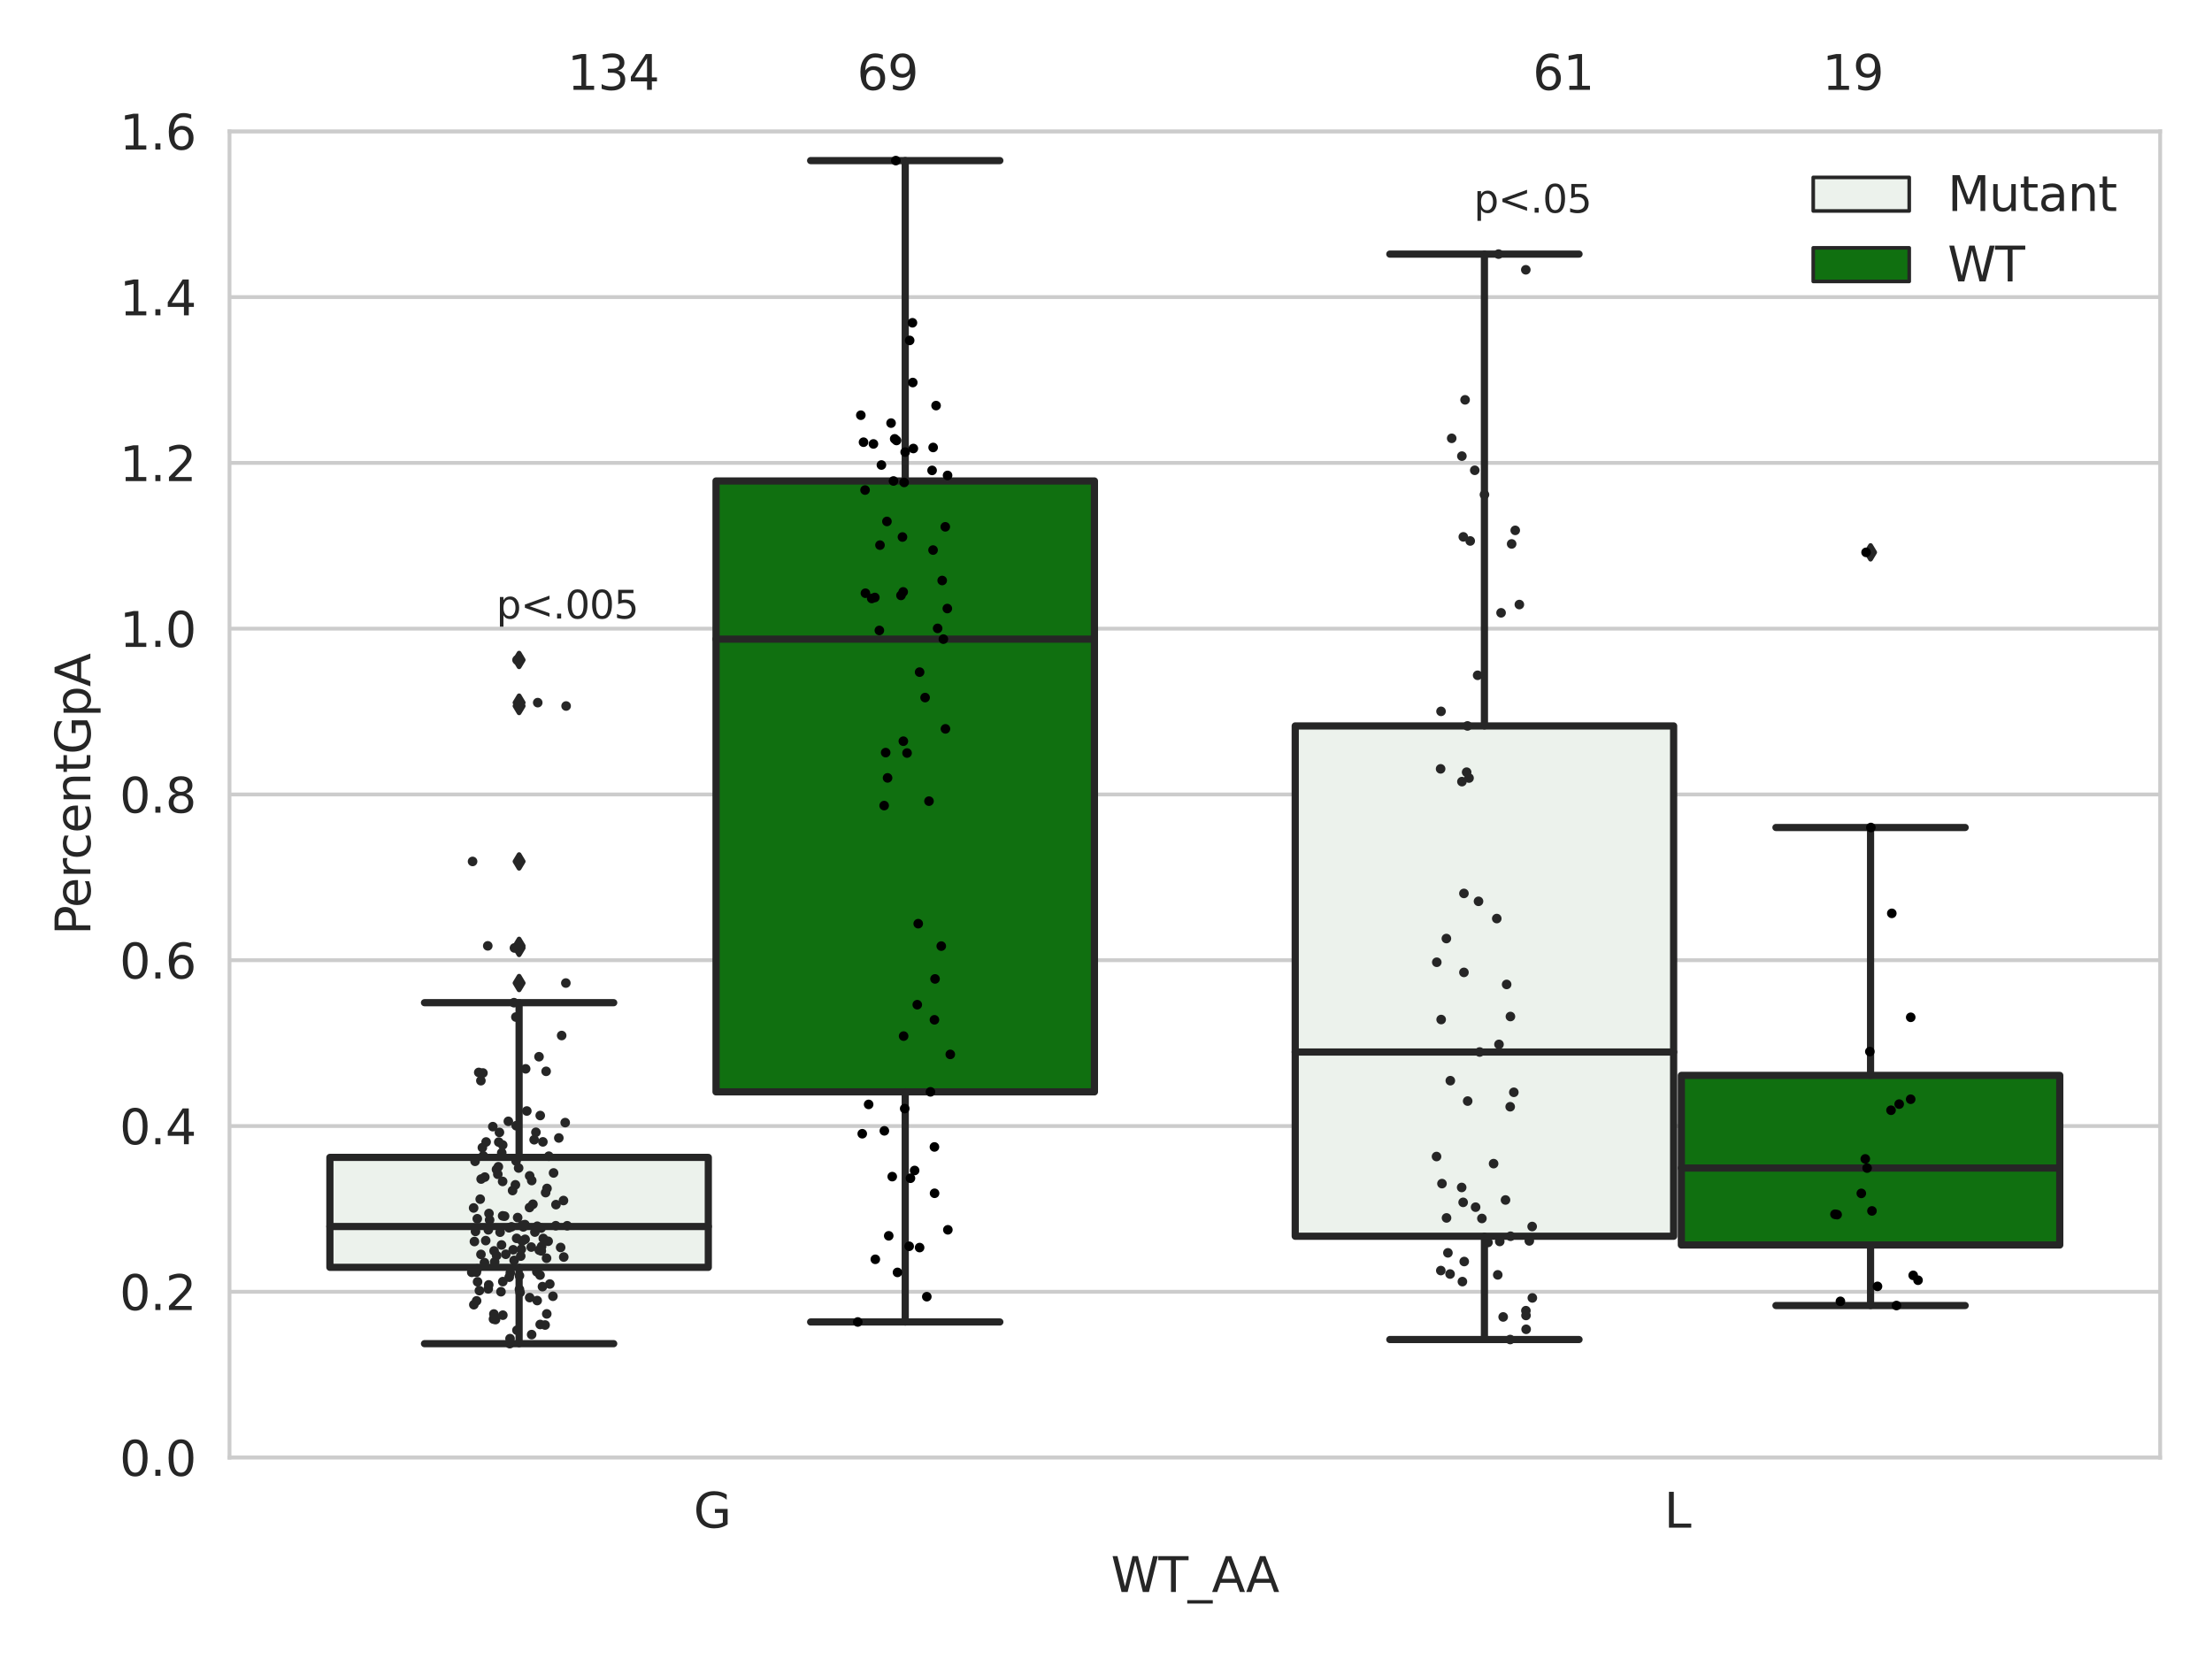 <?xml version="1.0" encoding="utf-8" standalone="no"?>
<!DOCTYPE svg PUBLIC "-//W3C//DTD SVG 1.1//EN"
  "http://www.w3.org/Graphics/SVG/1.1/DTD/svg11.dtd">
<svg xmlns:xlink="http://www.w3.org/1999/xlink" width="460.8pt" height="345.6pt" viewBox="0 0 460.8 345.6" xmlns="http://www.w3.org/2000/svg" version="1.1">
 <defs>
  <style type="text/css">*{stroke-linejoin: round; stroke-linecap: butt}</style>
 </defs>
 <g id="figure_1">
  <g id="patch_1">
   <path d="M 0 345.6 
L 460.8 345.6 
L 460.8 0 
L 0 0 
z
" style="fill: #ffffff"/>
  </g>
  <g id="axes_1">
   <g id="patch_2">
    <path d="M 47.81 303.64 
L 450 303.64 
L 450 27.354 
L 47.81 27.354 
z
" style="fill: #ffffff"/>
   </g>
   <g id="matplotlib.axis_1">
    <g id="xtick_1">
     <g id="text_1">
      <!-- G -->
      <g style="fill: #262626" transform="translate(144.483 318.238)scale(0.1 -0.1)">
       <defs>
        <path id="DejaVuSans-47" d="M 3809 666 
L 3809 1919 
L 2778 1919 
L 2778 2438 
L 4434 2438 
L 4434 434 
Q 4069 175 3628 42 
Q 3188 -91 2688 -91 
Q 1594 -91 976 548 
Q 359 1188 359 2328 
Q 359 3472 976 4111 
Q 1594 4750 2688 4750 
Q 3144 4750 3555 4637 
Q 3966 4525 4313 4306 
L 4313 3634 
Q 3963 3931 3569 4081 
Q 3175 4231 2741 4231 
Q 1884 4231 1454 3753 
Q 1025 3275 1025 2328 
Q 1025 1384 1454 906 
Q 1884 428 2741 428 
Q 3075 428 3337 486 
Q 3600 544 3809 666 
z
" transform="scale(0.016)"/>
       </defs>
       <use xlink:href="#DejaVuSans-47"/>
      </g>
     </g>
    </g>
    <g id="xtick_2">
     <g id="text_2">
      <!-- L -->
      <g style="fill: #262626" transform="translate(346.667 318.238)scale(0.1 -0.1)">
       <defs>
        <path id="DejaVuSans-4c" d="M 628 4666 
L 1259 4666 
L 1259 531 
L 3531 531 
L 3531 0 
L 628 0 
L 628 4666 
z
" transform="scale(0.016)"/>
       </defs>
       <use xlink:href="#DejaVuSans-4c"/>
      </g>
     </g>
    </g>
    <g id="text_3">
     <!-- WT_AA -->
     <g style="fill: #262626" transform="translate(231.429 331.638)scale(0.1 -0.1)">
      <defs>
       <path id="DejaVuSans-57" d="M 213 4666 
L 850 4666 
L 1831 722 
L 2809 4666 
L 3519 4666 
L 4500 722 
L 5478 4666 
L 6119 4666 
L 4947 0 
L 4153 0 
L 3169 4050 
L 2175 0 
L 1381 0 
L 213 4666 
z
" transform="scale(0.016)"/>
       <path id="DejaVuSans-54" d="M -19 4666 
L 3928 4666 
L 3928 4134 
L 2272 4134 
L 2272 0 
L 1638 0 
L 1638 4134 
L -19 4134 
L -19 4666 
z
" transform="scale(0.016)"/>
       <path id="DejaVuSans-5f" d="M 3263 -1063 
L 3263 -1509 
L -63 -1509 
L -63 -1063 
L 3263 -1063 
z
" transform="scale(0.016)"/>
       <path id="DejaVuSans-41" d="M 2188 4044 
L 1331 1722 
L 3047 1722 
L 2188 4044 
z
M 1831 4666 
L 2547 4666 
L 4325 0 
L 3669 0 
L 3244 1197 
L 1141 1197 
L 716 0 
L 50 0 
L 1831 4666 
z
" transform="scale(0.016)"/>
      </defs>
      <use xlink:href="#DejaVuSans-57"/>
      <use xlink:href="#DejaVuSans-54" x="98.877"/>
      <use xlink:href="#DejaVuSans-5f" x="159.961"/>
      <use xlink:href="#DejaVuSans-41" x="209.961"/>
      <use xlink:href="#DejaVuSans-41" x="281.119"/>
     </g>
    </g>
   </g>
   <g id="matplotlib.axis_2">
    <g id="ytick_1">
     <g id="line2d_1">
      <path d="M 47.81 303.64 
L 450 303.64 
" clip-path="url(#p868a706432)" style="fill: none; stroke: #cccccc; stroke-width: 0.8; stroke-linecap: round"/>
     </g>
     <g id="text_4">
      <!-- 0.0 -->
      <g style="fill: #262626" transform="translate(24.907 307.439)scale(0.1 -0.1)">
       <defs>
        <path id="DejaVuSans-30" d="M 2034 4250 
Q 1547 4250 1301 3770 
Q 1056 3291 1056 2328 
Q 1056 1369 1301 889 
Q 1547 409 2034 409 
Q 2525 409 2770 889 
Q 3016 1369 3016 2328 
Q 3016 3291 2770 3770 
Q 2525 4250 2034 4250 
z
M 2034 4750 
Q 2819 4750 3233 4129 
Q 3647 3509 3647 2328 
Q 3647 1150 3233 529 
Q 2819 -91 2034 -91 
Q 1250 -91 836 529 
Q 422 1150 422 2328 
Q 422 3509 836 4129 
Q 1250 4750 2034 4750 
z
" transform="scale(0.016)"/>
        <path id="DejaVuSans-2e" d="M 684 794 
L 1344 794 
L 1344 0 
L 684 0 
L 684 794 
z
" transform="scale(0.016)"/>
       </defs>
       <use xlink:href="#DejaVuSans-30"/>
       <use xlink:href="#DejaVuSans-2e" x="63.623"/>
       <use xlink:href="#DejaVuSans-30" x="95.41"/>
      </g>
     </g>
    </g>
    <g id="ytick_2">
     <g id="line2d_2">
      <path d="M 47.81 269.104 
L 450 269.104 
" clip-path="url(#p868a706432)" style="fill: none; stroke: #cccccc; stroke-width: 0.8; stroke-linecap: round"/>
     </g>
     <g id="text_5">
      <!-- 0.2 -->
      <g style="fill: #262626" transform="translate(24.907 272.903)scale(0.1 -0.1)">
       <defs>
        <path id="DejaVuSans-32" d="M 1228 531 
L 3431 531 
L 3431 0 
L 469 0 
L 469 531 
Q 828 903 1448 1529 
Q 2069 2156 2228 2338 
Q 2531 2678 2651 2914 
Q 2772 3150 2772 3378 
Q 2772 3750 2511 3984 
Q 2250 4219 1831 4219 
Q 1534 4219 1204 4116 
Q 875 4013 500 3803 
L 500 4441 
Q 881 4594 1212 4672 
Q 1544 4750 1819 4750 
Q 2544 4750 2975 4387 
Q 3406 4025 3406 3419 
Q 3406 3131 3298 2873 
Q 3191 2616 2906 2266 
Q 2828 2175 2409 1742 
Q 1991 1309 1228 531 
z
" transform="scale(0.016)"/>
       </defs>
       <use xlink:href="#DejaVuSans-30"/>
       <use xlink:href="#DejaVuSans-2e" x="63.623"/>
       <use xlink:href="#DejaVuSans-32" x="95.41"/>
      </g>
     </g>
    </g>
    <g id="ytick_3">
     <g id="line2d_3">
      <path d="M 47.81 234.568 
L 450 234.568 
" clip-path="url(#p868a706432)" style="fill: none; stroke: #cccccc; stroke-width: 0.8; stroke-linecap: round"/>
     </g>
     <g id="text_6">
      <!-- 0.4 -->
      <g style="fill: #262626" transform="translate(24.907 238.368)scale(0.1 -0.1)">
       <defs>
        <path id="DejaVuSans-34" d="M 2419 4116 
L 825 1625 
L 2419 1625 
L 2419 4116 
z
M 2253 4666 
L 3047 4666 
L 3047 1625 
L 3713 1625 
L 3713 1100 
L 3047 1100 
L 3047 0 
L 2419 0 
L 2419 1100 
L 313 1100 
L 313 1709 
L 2253 4666 
z
" transform="scale(0.016)"/>
       </defs>
       <use xlink:href="#DejaVuSans-30"/>
       <use xlink:href="#DejaVuSans-2e" x="63.623"/>
       <use xlink:href="#DejaVuSans-34" x="95.41"/>
      </g>
     </g>
    </g>
    <g id="ytick_4">
     <g id="line2d_4">
      <path d="M 47.81 200.033 
L 450 200.033 
" clip-path="url(#p868a706432)" style="fill: none; stroke: #cccccc; stroke-width: 0.8; stroke-linecap: round"/>
     </g>
     <g id="text_7">
      <!-- 0.6 -->
      <g style="fill: #262626" transform="translate(24.907 203.832)scale(0.1 -0.1)">
       <defs>
        <path id="DejaVuSans-36" d="M 2113 2584 
Q 1688 2584 1439 2293 
Q 1191 2003 1191 1497 
Q 1191 994 1439 701 
Q 1688 409 2113 409 
Q 2538 409 2786 701 
Q 3034 994 3034 1497 
Q 3034 2003 2786 2293 
Q 2538 2584 2113 2584 
z
M 3366 4563 
L 3366 3988 
Q 3128 4100 2886 4159 
Q 2644 4219 2406 4219 
Q 1781 4219 1451 3797 
Q 1122 3375 1075 2522 
Q 1259 2794 1537 2939 
Q 1816 3084 2150 3084 
Q 2853 3084 3261 2657 
Q 3669 2231 3669 1497 
Q 3669 778 3244 343 
Q 2819 -91 2113 -91 
Q 1303 -91 875 529 
Q 447 1150 447 2328 
Q 447 3434 972 4092 
Q 1497 4750 2381 4750 
Q 2619 4750 2861 4703 
Q 3103 4656 3366 4563 
z
" transform="scale(0.016)"/>
       </defs>
       <use xlink:href="#DejaVuSans-30"/>
       <use xlink:href="#DejaVuSans-2e" x="63.623"/>
       <use xlink:href="#DejaVuSans-36" x="95.41"/>
      </g>
     </g>
    </g>
    <g id="ytick_5">
     <g id="line2d_5">
      <path d="M 47.81 165.497 
L 450 165.497 
" clip-path="url(#p868a706432)" style="fill: none; stroke: #cccccc; stroke-width: 0.8; stroke-linecap: round"/>
     </g>
     <g id="text_8">
      <!-- 0.8 -->
      <g style="fill: #262626" transform="translate(24.907 169.296)scale(0.1 -0.1)">
       <defs>
        <path id="DejaVuSans-38" d="M 2034 2216 
Q 1584 2216 1326 1975 
Q 1069 1734 1069 1313 
Q 1069 891 1326 650 
Q 1584 409 2034 409 
Q 2484 409 2743 651 
Q 3003 894 3003 1313 
Q 3003 1734 2745 1975 
Q 2488 2216 2034 2216 
z
M 1403 2484 
Q 997 2584 770 2862 
Q 544 3141 544 3541 
Q 544 4100 942 4425 
Q 1341 4750 2034 4750 
Q 2731 4750 3128 4425 
Q 3525 4100 3525 3541 
Q 3525 3141 3298 2862 
Q 3072 2584 2669 2484 
Q 3125 2378 3379 2068 
Q 3634 1759 3634 1313 
Q 3634 634 3220 271 
Q 2806 -91 2034 -91 
Q 1263 -91 848 271 
Q 434 634 434 1313 
Q 434 1759 690 2068 
Q 947 2378 1403 2484 
z
M 1172 3481 
Q 1172 3119 1398 2916 
Q 1625 2713 2034 2713 
Q 2441 2713 2670 2916 
Q 2900 3119 2900 3481 
Q 2900 3844 2670 4047 
Q 2441 4250 2034 4250 
Q 1625 4250 1398 4047 
Q 1172 3844 1172 3481 
z
" transform="scale(0.016)"/>
       </defs>
       <use xlink:href="#DejaVuSans-30"/>
       <use xlink:href="#DejaVuSans-2e" x="63.623"/>
       <use xlink:href="#DejaVuSans-38" x="95.41"/>
      </g>
     </g>
    </g>
    <g id="ytick_6">
     <g id="line2d_6">
      <path d="M 47.81 130.961 
L 450 130.961 
" clip-path="url(#p868a706432)" style="fill: none; stroke: #cccccc; stroke-width: 0.8; stroke-linecap: round"/>
     </g>
     <g id="text_9">
      <!-- 1.0 -->
      <g style="fill: #262626" transform="translate(24.907 134.76)scale(0.1 -0.1)">
       <defs>
        <path id="DejaVuSans-31" d="M 794 531 
L 1825 531 
L 1825 4091 
L 703 3866 
L 703 4441 
L 1819 4666 
L 2450 4666 
L 2450 531 
L 3481 531 
L 3481 0 
L 794 0 
L 794 531 
z
" transform="scale(0.016)"/>
       </defs>
       <use xlink:href="#DejaVuSans-31"/>
       <use xlink:href="#DejaVuSans-2e" x="63.623"/>
       <use xlink:href="#DejaVuSans-30" x="95.41"/>
      </g>
     </g>
    </g>
    <g id="ytick_7">
     <g id="line2d_7">
      <path d="M 47.81 96.425 
L 450 96.425 
" clip-path="url(#p868a706432)" style="fill: none; stroke: #cccccc; stroke-width: 0.8; stroke-linecap: round"/>
     </g>
     <g id="text_10">
      <!-- 1.2 -->
      <g style="fill: #262626" transform="translate(24.907 100.225)scale(0.1 -0.1)">
       <use xlink:href="#DejaVuSans-31"/>
       <use xlink:href="#DejaVuSans-2e" x="63.623"/>
       <use xlink:href="#DejaVuSans-32" x="95.41"/>
      </g>
     </g>
    </g>
    <g id="ytick_8">
     <g id="line2d_8">
      <path d="M 47.81 61.89 
L 450 61.89 
" clip-path="url(#p868a706432)" style="fill: none; stroke: #cccccc; stroke-width: 0.8; stroke-linecap: round"/>
     </g>
     <g id="text_11">
      <!-- 1.4 -->
      <g style="fill: #262626" transform="translate(24.907 65.689)scale(0.1 -0.1)">
       <use xlink:href="#DejaVuSans-31"/>
       <use xlink:href="#DejaVuSans-2e" x="63.623"/>
       <use xlink:href="#DejaVuSans-34" x="95.41"/>
      </g>
     </g>
    </g>
    <g id="ytick_9">
     <g id="line2d_9">
      <path d="M 47.81 27.354 
L 450 27.354 
" clip-path="url(#p868a706432)" style="fill: none; stroke: #cccccc; stroke-width: 0.8; stroke-linecap: round"/>
     </g>
     <g id="text_12">
      <!-- 1.6 -->
      <g style="fill: #262626" transform="translate(24.907 31.153)scale(0.1 -0.1)">
       <use xlink:href="#DejaVuSans-31"/>
       <use xlink:href="#DejaVuSans-2e" x="63.623"/>
       <use xlink:href="#DejaVuSans-36" x="95.41"/>
      </g>
     </g>
    </g>
    <g id="text_13">
     <!-- PercentGpA -->
     <g style="fill: #262626" transform="translate(18.827 194.774)rotate(-90)scale(0.1 -0.1)">
      <defs>
       <path id="DejaVuSans-50" d="M 1259 4147 
L 1259 2394 
L 2053 2394 
Q 2494 2394 2734 2622 
Q 2975 2850 2975 3272 
Q 2975 3691 2734 3919 
Q 2494 4147 2053 4147 
L 1259 4147 
z
M 628 4666 
L 2053 4666 
Q 2838 4666 3239 4311 
Q 3641 3956 3641 3272 
Q 3641 2581 3239 2228 
Q 2838 1875 2053 1875 
L 1259 1875 
L 1259 0 
L 628 0 
L 628 4666 
z
" transform="scale(0.016)"/>
       <path id="DejaVuSans-65" d="M 3597 1894 
L 3597 1613 
L 953 1613 
Q 991 1019 1311 708 
Q 1631 397 2203 397 
Q 2534 397 2845 478 
Q 3156 559 3463 722 
L 3463 178 
Q 3153 47 2828 -22 
Q 2503 -91 2169 -91 
Q 1331 -91 842 396 
Q 353 884 353 1716 
Q 353 2575 817 3079 
Q 1281 3584 2069 3584 
Q 2775 3584 3186 3129 
Q 3597 2675 3597 1894 
z
M 3022 2063 
Q 3016 2534 2758 2815 
Q 2500 3097 2075 3097 
Q 1594 3097 1305 2825 
Q 1016 2553 972 2059 
L 3022 2063 
z
" transform="scale(0.016)"/>
       <path id="DejaVuSans-72" d="M 2631 2963 
Q 2534 3019 2420 3045 
Q 2306 3072 2169 3072 
Q 1681 3072 1420 2755 
Q 1159 2438 1159 1844 
L 1159 0 
L 581 0 
L 581 3500 
L 1159 3500 
L 1159 2956 
Q 1341 3275 1631 3429 
Q 1922 3584 2338 3584 
Q 2397 3584 2469 3576 
Q 2541 3569 2628 3553 
L 2631 2963 
z
" transform="scale(0.016)"/>
       <path id="DejaVuSans-63" d="M 3122 3366 
L 3122 2828 
Q 2878 2963 2633 3030 
Q 2388 3097 2138 3097 
Q 1578 3097 1268 2742 
Q 959 2388 959 1747 
Q 959 1106 1268 751 
Q 1578 397 2138 397 
Q 2388 397 2633 464 
Q 2878 531 3122 666 
L 3122 134 
Q 2881 22 2623 -34 
Q 2366 -91 2075 -91 
Q 1284 -91 818 406 
Q 353 903 353 1747 
Q 353 2603 823 3093 
Q 1294 3584 2113 3584 
Q 2378 3584 2631 3529 
Q 2884 3475 3122 3366 
z
" transform="scale(0.016)"/>
       <path id="DejaVuSans-6e" d="M 3513 2113 
L 3513 0 
L 2938 0 
L 2938 2094 
Q 2938 2591 2744 2837 
Q 2550 3084 2163 3084 
Q 1697 3084 1428 2787 
Q 1159 2491 1159 1978 
L 1159 0 
L 581 0 
L 581 3500 
L 1159 3500 
L 1159 2956 
Q 1366 3272 1645 3428 
Q 1925 3584 2291 3584 
Q 2894 3584 3203 3211 
Q 3513 2838 3513 2113 
z
" transform="scale(0.016)"/>
       <path id="DejaVuSans-74" d="M 1172 4494 
L 1172 3500 
L 2356 3500 
L 2356 3053 
L 1172 3053 
L 1172 1153 
Q 1172 725 1289 603 
Q 1406 481 1766 481 
L 2356 481 
L 2356 0 
L 1766 0 
Q 1100 0 847 248 
Q 594 497 594 1153 
L 594 3053 
L 172 3053 
L 172 3500 
L 594 3500 
L 594 4494 
L 1172 4494 
z
" transform="scale(0.016)"/>
       <path id="DejaVuSans-70" d="M 1159 525 
L 1159 -1331 
L 581 -1331 
L 581 3500 
L 1159 3500 
L 1159 2969 
Q 1341 3281 1617 3432 
Q 1894 3584 2278 3584 
Q 2916 3584 3314 3078 
Q 3713 2572 3713 1747 
Q 3713 922 3314 415 
Q 2916 -91 2278 -91 
Q 1894 -91 1617 61 
Q 1341 213 1159 525 
z
M 3116 1747 
Q 3116 2381 2855 2742 
Q 2594 3103 2138 3103 
Q 1681 3103 1420 2742 
Q 1159 2381 1159 1747 
Q 1159 1113 1420 752 
Q 1681 391 2138 391 
Q 2594 391 2855 752 
Q 3116 1113 3116 1747 
z
" transform="scale(0.016)"/>
      </defs>
      <use xlink:href="#DejaVuSans-50"/>
      <use xlink:href="#DejaVuSans-65" x="56.678"/>
      <use xlink:href="#DejaVuSans-72" x="118.201"/>
      <use xlink:href="#DejaVuSans-63" x="157.064"/>
      <use xlink:href="#DejaVuSans-65" x="212.045"/>
      <use xlink:href="#DejaVuSans-6e" x="273.568"/>
      <use xlink:href="#DejaVuSans-74" x="336.947"/>
      <use xlink:href="#DejaVuSans-47" x="376.156"/>
      <use xlink:href="#DejaVuSans-70" x="453.646"/>
      <use xlink:href="#DejaVuSans-41" x="517.123"/>
     </g>
    </g>
   </g>
   <g id="patch_3">
    <path d="M 68.724 264.008 
L 147.553 264.008 
L 147.553 241.106 
L 68.724 241.106 
L 68.724 264.008 
z
" clip-path="url(#p868a706432)" style="fill: #ecf2ec; stroke: #262626; stroke-width: 1.5; stroke-linejoin: miter"/>
   </g>
   <g id="patch_4">
    <path d="M 149.162 227.453 
L 227.991 227.453 
L 227.991 100.195 
L 149.162 100.195 
L 149.162 227.453 
z
" clip-path="url(#p868a706432)" style="fill: #107010; stroke: #262626; stroke-width: 1.5; stroke-linejoin: miter"/>
   </g>
   <g id="patch_5">
    <path d="M 269.819 257.532 
L 348.648 257.532 
L 348.648 151.223 
L 269.819 151.223 
L 269.819 257.532 
z
" clip-path="url(#p868a706432)" style="fill: #ecf2ec; stroke: #262626; stroke-width: 1.5; stroke-linejoin: miter"/>
   </g>
   <g id="patch_6">
    <path d="M 350.257 259.354 
L 429.086 259.354 
L 429.086 224.027 
L 350.257 224.027 
L 350.257 259.354 
z
" clip-path="url(#p868a706432)" style="fill: #107010; stroke: #262626; stroke-width: 1.5; stroke-linejoin: miter"/>
   </g>
   <g id="patch_7">
    <path d="M 148.357 303.64 
L 148.357 303.64 
L 148.357 303.64 
L 148.357 303.64 
z
" clip-path="url(#p868a706432)" style="fill: #ecf2ec; stroke: #262626; stroke-width: 0.75; stroke-linejoin: miter"/>
   </g>
   <g id="patch_8">
    <path d="M 148.357 303.64 
L 148.357 303.64 
L 148.357 303.64 
L 148.357 303.64 
z
" clip-path="url(#p868a706432)" style="fill: #107010; stroke: #262626; stroke-width: 0.75; stroke-linejoin: miter"/>
   </g>
   <g id="PathCollection_1"/>
   <g id="PathCollection_2"/>
   <g id="line2d_10">
    <path d="M 108.138 264.008 
L 108.138 279.91 
" clip-path="url(#p868a706432)" style="fill: none; stroke: #262626; stroke-width: 1.5; stroke-linecap: round"/>
   </g>
   <g id="line2d_11">
    <path d="M 108.138 241.106 
L 108.138 208.878 
" clip-path="url(#p868a706432)" style="fill: none; stroke: #262626; stroke-width: 1.5; stroke-linecap: round"/>
   </g>
   <g id="line2d_12">
    <path d="M 88.431 279.91 
L 127.846 279.91 
" clip-path="url(#p868a706432)" style="fill: none; stroke: #262626; stroke-width: 1.5; stroke-linecap: round"/>
   </g>
   <g id="line2d_13">
    <path d="M 88.431 208.878 
L 127.846 208.878 
" clip-path="url(#p868a706432)" style="fill: none; stroke: #262626; stroke-width: 1.5; stroke-linecap: round"/>
   </g>
   <g id="line2d_14">
    <defs>
     <path id="mff4ddab922" d="M -0 1.414 
L 0.849 0 
L 0 -1.414 
L -0.849 -0 
z
" style="stroke: #262626; stroke-linejoin: miter"/>
    </defs>
    <g clip-path="url(#p868a706432)">
     <use xlink:href="#mff4ddab922" x="108.138" y="204.786" style="fill: #262626; stroke: #262626; stroke-linejoin: miter"/>
     <use xlink:href="#mff4ddab922" x="108.138" y="197.038" style="fill: #262626; stroke: #262626; stroke-linejoin: miter"/>
     <use xlink:href="#mff4ddab922" x="108.138" y="179.454" style="fill: #262626; stroke: #262626; stroke-linejoin: miter"/>
     <use xlink:href="#mff4ddab922" x="108.138" y="197.478" style="fill: #262626; stroke: #262626; stroke-linejoin: miter"/>
     <use xlink:href="#mff4ddab922" x="108.138" y="146.371" style="fill: #262626; stroke: #262626; stroke-linejoin: miter"/>
     <use xlink:href="#mff4ddab922" x="108.138" y="147.074" style="fill: #262626; stroke: #262626; stroke-linejoin: miter"/>
     <use xlink:href="#mff4ddab922" x="108.138" y="137.48" style="fill: #262626; stroke: #262626; stroke-linejoin: miter"/>
    </g>
   </g>
   <g id="line2d_15">
    <path d="M 188.577 227.453 
L 188.577 275.391 
" clip-path="url(#p868a706432)" style="fill: none; stroke: #262626; stroke-width: 1.5; stroke-linecap: round"/>
   </g>
   <g id="line2d_16">
    <path d="M 188.577 100.195 
L 188.577 33.455 
" clip-path="url(#p868a706432)" style="fill: none; stroke: #262626; stroke-width: 1.5; stroke-linecap: round"/>
   </g>
   <g id="line2d_17">
    <path d="M 168.869 275.391 
L 208.284 275.391 
" clip-path="url(#p868a706432)" style="fill: none; stroke: #262626; stroke-width: 1.5; stroke-linecap: round"/>
   </g>
   <g id="line2d_18">
    <path d="M 168.869 33.455 
L 208.284 33.455 
" clip-path="url(#p868a706432)" style="fill: none; stroke: #262626; stroke-width: 1.5; stroke-linecap: round"/>
   </g>
   <g id="line2d_19"/>
   <g id="line2d_20">
    <path d="M 309.233 257.532 
L 309.233 279.049 
" clip-path="url(#p868a706432)" style="fill: none; stroke: #262626; stroke-width: 1.5; stroke-linecap: round"/>
   </g>
   <g id="line2d_21">
    <path d="M 309.233 151.223 
L 309.233 52.933 
" clip-path="url(#p868a706432)" style="fill: none; stroke: #262626; stroke-width: 1.5; stroke-linecap: round"/>
   </g>
   <g id="line2d_22">
    <path d="M 289.526 279.049 
L 328.941 279.049 
" clip-path="url(#p868a706432)" style="fill: none; stroke: #262626; stroke-width: 1.5; stroke-linecap: round"/>
   </g>
   <g id="line2d_23">
    <path d="M 289.526 52.933 
L 328.941 52.933 
" clip-path="url(#p868a706432)" style="fill: none; stroke: #262626; stroke-width: 1.5; stroke-linecap: round"/>
   </g>
   <g id="line2d_24"/>
   <g id="line2d_25">
    <path d="M 389.671 259.354 
L 389.671 271.966 
" clip-path="url(#p868a706432)" style="fill: none; stroke: #262626; stroke-width: 1.5; stroke-linecap: round"/>
   </g>
   <g id="line2d_26">
    <path d="M 389.671 224.027 
L 389.671 172.383 
" clip-path="url(#p868a706432)" style="fill: none; stroke: #262626; stroke-width: 1.5; stroke-linecap: round"/>
   </g>
   <g id="line2d_27">
    <path d="M 369.964 271.966 
L 409.379 271.966 
" clip-path="url(#p868a706432)" style="fill: none; stroke: #262626; stroke-width: 1.5; stroke-linecap: round"/>
   </g>
   <g id="line2d_28">
    <path d="M 369.964 172.383 
L 409.379 172.383 
" clip-path="url(#p868a706432)" style="fill: none; stroke: #262626; stroke-width: 1.5; stroke-linecap: round"/>
   </g>
   <g id="line2d_29">
    <g clip-path="url(#p868a706432)">
     <use xlink:href="#mff4ddab922" x="389.671" y="115.065" style="fill: #262626; stroke: #262626; stroke-linejoin: miter"/>
    </g>
   </g>
   <g id="line2d_30">
    <path d="M 68.724 255.506 
L 147.553 255.506 
" clip-path="url(#p868a706432)" style="fill: none; stroke: #262626; stroke-width: 1.5; stroke-linecap: round"/>
   </g>
   <g id="line2d_31">
    <path d="M 149.162 133.144 
L 227.991 133.144 
" clip-path="url(#p868a706432)" style="fill: none; stroke: #262626; stroke-width: 1.5; stroke-linecap: round"/>
   </g>
   <g id="line2d_32">
    <path d="M 269.819 219.153 
L 348.648 219.153 
" clip-path="url(#p868a706432)" style="fill: none; stroke: #262626; stroke-width: 1.5; stroke-linecap: round"/>
   </g>
   <g id="line2d_33">
    <path d="M 350.257 243.327 
L 429.086 243.327 
" clip-path="url(#p868a706432)" style="fill: none; stroke: #262626; stroke-width: 1.5; stroke-linecap: round"/>
   </g>
   <g id="patch_9">
    <path d="M 47.81 303.64 
L 47.81 27.354 
" style="fill: none; stroke: #cccccc; stroke-width: 0.8; stroke-linejoin: miter; stroke-linecap: square"/>
   </g>
   <g id="patch_10">
    <path d="M 450 303.64 
L 450 27.354 
" style="fill: none; stroke: #cccccc; stroke-width: 0.8; stroke-linejoin: miter; stroke-linecap: square"/>
   </g>
   <g id="patch_11">
    <path d="M 47.81 303.64 
L 450 303.64 
" style="fill: none; stroke: #cccccc; stroke-width: 0.8; stroke-linejoin: miter; stroke-linecap: square"/>
   </g>
   <g id="patch_12">
    <path d="M 47.81 27.354 
L 450 27.354 
" style="fill: none; stroke: #cccccc; stroke-width: 0.8; stroke-linejoin: miter; stroke-linecap: square"/>
   </g>
   <g id="PathCollection_3">
    <defs>
     <path id="C0_0_a402840fe2" d="M 0 1 
C 0.265 1 0.52 0.895 0.707 0.707 
C 0.895 0.52 1 0.265 1 -0 
C 1 -0.265 0.895 -0.52 0.707 -0.707 
C 0.52 -0.895 0.265 -1 0 -1 
C -0.265 -1 -0.52 -0.895 -0.707 -0.707 
C -0.895 -0.52 -1 -0.265 -1 0 
C -1 0.265 -0.895 0.52 -0.707 0.707 
C -0.52 0.895 -0.265 1 0 1 
z
"/>
    </defs>
    <g clip-path="url(#p868a706432)">
     <use xlink:href="#C0_0_a402840fe2" x="107.071" y="208.878" style="fill: #262626"/>
    </g>
    <g clip-path="url(#p868a706432)">
     <use xlink:href="#C0_0_a402840fe2" x="117.442" y="261.864" style="fill: #262626"/>
    </g>
    <g clip-path="url(#p868a706432)">
     <use xlink:href="#C0_0_a402840fe2" x="111.02" y="250.863" style="fill: #262626"/>
    </g>
    <g clip-path="url(#p868a706432)">
     <use xlink:href="#C0_0_a402840fe2" x="99.247" y="265.032" style="fill: #262626"/>
    </g>
    <g clip-path="url(#p868a706432)">
     <use xlink:href="#C0_0_a402840fe2" x="115.819" y="250.945" style="fill: #262626"/>
    </g>
    <g clip-path="url(#p868a706432)">
     <use xlink:href="#C0_0_a402840fe2" x="117.383" y="250.093" style="fill: #262626"/>
    </g>
    <g clip-path="url(#p868a706432)">
     <use xlink:href="#C0_0_a402840fe2" x="107.37" y="246.819" style="fill: #262626"/>
    </g>
    <g clip-path="url(#p868a706432)">
     <use xlink:href="#C0_0_a402840fe2" x="117.876" y="204.786" style="fill: #262626"/>
    </g>
    <g clip-path="url(#p868a706432)">
     <use xlink:href="#C0_0_a402840fe2" x="113.858" y="262.108" style="fill: #262626"/>
    </g>
    <g clip-path="url(#p868a706432)">
     <use xlink:href="#C0_0_a402840fe2" x="114.331" y="240.854" style="fill: #262626"/>
    </g>
    <g clip-path="url(#p868a706432)">
     <use xlink:href="#C0_0_a402840fe2" x="98.71" y="271.797" style="fill: #262626"/>
    </g>
    <g clip-path="url(#p868a706432)">
     <use xlink:href="#C0_0_a402840fe2" x="101.613" y="197.038" style="fill: #262626"/>
    </g>
    <g clip-path="url(#p868a706432)">
     <use xlink:href="#C0_0_a402840fe2" x="98.446" y="179.454" style="fill: #262626"/>
    </g>
    <g clip-path="url(#p868a706432)">
     <use xlink:href="#C0_0_a402840fe2" x="114.189" y="258.578" style="fill: #262626"/>
    </g>
    <g clip-path="url(#p868a706432)">
     <use xlink:href="#C0_0_a402840fe2" x="112.729" y="255.826" style="fill: #262626"/>
    </g>
    <g clip-path="url(#p868a706432)">
     <use xlink:href="#C0_0_a402840fe2" x="101.185" y="258.441" style="fill: #262626"/>
    </g>
    <g clip-path="url(#p868a706432)">
     <use xlink:href="#C0_0_a402840fe2" x="107.69" y="277.111" style="fill: #262626"/>
    </g>
    <g clip-path="url(#p868a706432)">
     <use xlink:href="#C0_0_a402840fe2" x="108.477" y="261.673" style="fill: #262626"/>
    </g>
    <g clip-path="url(#p868a706432)">
     <use xlink:href="#C0_0_a402840fe2" x="107.104" y="262.557" style="fill: #262626"/>
    </g>
    <g clip-path="url(#p868a706432)">
     <use xlink:href="#C0_0_a402840fe2" x="118.156" y="255.344" style="fill: #262626"/>
    </g>
    <g clip-path="url(#p868a706432)">
     <use xlink:href="#C0_0_a402840fe2" x="105.897" y="233.592" style="fill: #262626"/>
    </g>
    <g clip-path="url(#p868a706432)">
     <use xlink:href="#C0_0_a402840fe2" x="104.362" y="269.089" style="fill: #262626"/>
    </g>
    <g clip-path="url(#p868a706432)">
     <use xlink:href="#C0_0_a402840fe2" x="102.929" y="260.584" style="fill: #262626"/>
    </g>
    <g clip-path="url(#p868a706432)">
     <use xlink:href="#C0_0_a402840fe2" x="111.831" y="264.938" style="fill: #262626"/>
    </g>
    <g clip-path="url(#p868a706432)">
     <use xlink:href="#C0_0_a402840fe2" x="99.487" y="267.022" style="fill: #262626"/>
    </g>
    <g clip-path="url(#p868a706432)">
     <use xlink:href="#C0_0_a402840fe2" x="112.502" y="265.632" style="fill: #262626"/>
    </g>
    <g clip-path="url(#p868a706432)">
     <use xlink:href="#C0_0_a402840fe2" x="107.531" y="234.504" style="fill: #262626"/>
    </g>
    <g clip-path="url(#p868a706432)">
     <use xlink:href="#C0_0_a402840fe2" x="108.214" y="265.747" style="fill: #262626"/>
    </g>
    <g clip-path="url(#p868a706432)">
     <use xlink:href="#C0_0_a402840fe2" x="99.735" y="223.406" style="fill: #262626"/>
    </g>
    <g clip-path="url(#p868a706432)">
     <use xlink:href="#C0_0_a402840fe2" x="107.171" y="197.478" style="fill: #262626"/>
    </g>
    <g clip-path="url(#p868a706432)">
     <use xlink:href="#C0_0_a402840fe2" x="101.994" y="254.143" style="fill: #262626"/>
    </g>
    <g clip-path="url(#p868a706432)">
     <use xlink:href="#C0_0_a402840fe2" x="103.9" y="237.918" style="fill: #262626"/>
    </g>
    <g clip-path="url(#p868a706432)">
     <use xlink:href="#C0_0_a402840fe2" x="98.832" y="258.633" style="fill: #262626"/>
    </g>
    <g clip-path="url(#p868a706432)">
     <use xlink:href="#C0_0_a402840fe2" x="112.768" y="260.586" style="fill: #262626"/>
    </g>
    <g clip-path="url(#p868a706432)">
     <use xlink:href="#C0_0_a402840fe2" x="100.678" y="240.776" style="fill: #262626"/>
    </g>
    <g clip-path="url(#p868a706432)">
     <use xlink:href="#C0_0_a402840fe2" x="109.746" y="231.442" style="fill: #262626"/>
    </g>
    <g clip-path="url(#p868a706432)">
     <use xlink:href="#C0_0_a402840fe2" x="115.186" y="270.034" style="fill: #262626"/>
    </g>
    <g clip-path="url(#p868a706432)">
     <use xlink:href="#C0_0_a402840fe2" x="114.538" y="267.484" style="fill: #262626"/>
    </g>
    <g clip-path="url(#p868a706432)">
     <use xlink:href="#C0_0_a402840fe2" x="106.901" y="260.352" style="fill: #262626"/>
    </g>
    <g clip-path="url(#p868a706432)">
     <use xlink:href="#C0_0_a402840fe2" x="101.265" y="237.893" style="fill: #262626"/>
    </g>
    <g clip-path="url(#p868a706432)">
     <use xlink:href="#C0_0_a402840fe2" x="102.884" y="273.727" style="fill: #262626"/>
    </g>
    <g clip-path="url(#p868a706432)">
     <use xlink:href="#C0_0_a402840fe2" x="108.342" y="269.252" style="fill: #262626"/>
    </g>
    <g clip-path="url(#p868a706432)">
     <use xlink:href="#C0_0_a402840fe2" x="112.021" y="146.371" style="fill: #262626"/>
    </g>
    <g clip-path="url(#p868a706432)">
     <use xlink:href="#C0_0_a402840fe2" x="116.413" y="237.058" style="fill: #262626"/>
    </g>
    <g clip-path="url(#p868a706432)">
     <use xlink:href="#C0_0_a402840fe2" x="106.249" y="278.864" style="fill: #262626"/>
    </g>
    <g clip-path="url(#p868a706432)">
     <use xlink:href="#C0_0_a402840fe2" x="113.556" y="276.024" style="fill: #262626"/>
    </g>
    <g clip-path="url(#p868a706432)">
     <use xlink:href="#C0_0_a402840fe2" x="112.543" y="232.385" style="fill: #262626"/>
    </g>
    <g clip-path="url(#p868a706432)">
     <use xlink:href="#C0_0_a402840fe2" x="113.9" y="273.708" style="fill: #262626"/>
    </g>
    <g clip-path="url(#p868a706432)">
     <use xlink:href="#C0_0_a402840fe2" x="104.176" y="256.688" style="fill: #262626"/>
    </g>
    <g clip-path="url(#p868a706432)">
     <use xlink:href="#C0_0_a402840fe2" x="99.427" y="253.886" style="fill: #262626"/>
    </g>
    <g clip-path="url(#p868a706432)">
     <use xlink:href="#C0_0_a402840fe2" x="113.007" y="268.029" style="fill: #262626"/>
    </g>
    <g clip-path="url(#p868a706432)">
     <use xlink:href="#C0_0_a402840fe2" x="103.05" y="262.883" style="fill: #262626"/>
    </g>
    <g clip-path="url(#p868a706432)">
     <use xlink:href="#C0_0_a402840fe2" x="105.366" y="261.288" style="fill: #262626"/>
    </g>
    <g clip-path="url(#p868a706432)">
     <use xlink:href="#C0_0_a402840fe2" x="104.478" y="259.347" style="fill: #262626"/>
    </g>
    <g clip-path="url(#p868a706432)">
     <use xlink:href="#C0_0_a402840fe2" x="112.329" y="260.427" style="fill: #262626"/>
    </g>
    <g clip-path="url(#p868a706432)">
     <use xlink:href="#C0_0_a402840fe2" x="104.724" y="238.523" style="fill: #262626"/>
    </g>
    <g clip-path="url(#p868a706432)">
     <use xlink:href="#C0_0_a402840fe2" x="102.802" y="274.788" style="fill: #262626"/>
    </g>
    <g clip-path="url(#p868a706432)">
     <use xlink:href="#C0_0_a402840fe2" x="115.319" y="244.346" style="fill: #262626"/>
    </g>
    <g clip-path="url(#p868a706432)">
     <use xlink:href="#C0_0_a402840fe2" x="108.211" y="268.606" style="fill: #262626"/>
    </g>
    <g clip-path="url(#p868a706432)">
     <use xlink:href="#C0_0_a402840fe2" x="110.769" y="245.93" style="fill: #262626"/>
    </g>
    <g clip-path="url(#p868a706432)">
     <use xlink:href="#C0_0_a402840fe2" x="116.79" y="259.87" style="fill: #262626"/>
    </g>
    <g clip-path="url(#p868a706432)">
     <use xlink:href="#C0_0_a402840fe2" x="99.869" y="268.857" style="fill: #262626"/>
    </g>
    <g clip-path="url(#p868a706432)">
     <use xlink:href="#C0_0_a402840fe2" x="103.46" y="261.566" style="fill: #262626"/>
    </g>
    <g clip-path="url(#p868a706432)">
     <use xlink:href="#C0_0_a402840fe2" x="111.908" y="270.931" style="fill: #262626"/>
    </g>
    <g clip-path="url(#p868a706432)">
     <use xlink:href="#C0_0_a402840fe2" x="106.549" y="255.569" style="fill: #262626"/>
    </g>
    <g clip-path="url(#p868a706432)">
     <use xlink:href="#C0_0_a402840fe2" x="113.174" y="257.99" style="fill: #262626"/>
    </g>
    <g clip-path="url(#p868a706432)">
     <use xlink:href="#C0_0_a402840fe2" x="109.503" y="222.66" style="fill: #262626"/>
    </g>
    <g clip-path="url(#p868a706432)">
     <use xlink:href="#C0_0_a402840fe2" x="109.392" y="258.169" style="fill: #262626"/>
    </g>
    <g clip-path="url(#p868a706432)">
     <use xlink:href="#C0_0_a402840fe2" x="100.038" y="249.806" style="fill: #262626"/>
    </g>
    <g clip-path="url(#p868a706432)">
     <use xlink:href="#C0_0_a402840fe2" x="107.628" y="257.971" style="fill: #262626"/>
    </g>
    <g clip-path="url(#p868a706432)">
     <use xlink:href="#C0_0_a402840fe2" x="117.004" y="215.719" style="fill: #262626"/>
    </g>
    <g clip-path="url(#p868a706432)">
     <use xlink:href="#C0_0_a402840fe2" x="104.745" y="266.983" style="fill: #262626"/>
    </g>
    <g clip-path="url(#p868a706432)">
     <use xlink:href="#C0_0_a402840fe2" x="111.928" y="255.443" style="fill: #262626"/>
    </g>
    <g clip-path="url(#p868a706432)">
     <use xlink:href="#C0_0_a402840fe2" x="107.467" y="211.867" style="fill: #262626"/>
    </g>
    <g clip-path="url(#p868a706432)">
     <use xlink:href="#C0_0_a402840fe2" x="104.711" y="253.287" style="fill: #262626"/>
    </g>
    <g clip-path="url(#p868a706432)">
     <use xlink:href="#C0_0_a402840fe2" x="104.523" y="240.154" style="fill: #262626"/>
    </g>
    <g clip-path="url(#p868a706432)">
     <use xlink:href="#C0_0_a402840fe2" x="99.289" y="270.989" style="fill: #262626"/>
    </g>
    <g clip-path="url(#p868a706432)">
     <use xlink:href="#C0_0_a402840fe2" x="104.751" y="273.973" style="fill: #262626"/>
    </g>
    <g clip-path="url(#p868a706432)">
     <use xlink:href="#C0_0_a402840fe2" x="111.275" y="237.431" style="fill: #262626"/>
    </g>
    <g clip-path="url(#p868a706432)">
     <use xlink:href="#C0_0_a402840fe2" x="101.73" y="256.193" style="fill: #262626"/>
    </g>
    <g clip-path="url(#p868a706432)">
     <use xlink:href="#C0_0_a402840fe2" x="107.511" y="241.861" style="fill: #262626"/>
    </g>
    <g clip-path="url(#p868a706432)">
     <use xlink:href="#C0_0_a402840fe2" x="103.227" y="274.891" style="fill: #262626"/>
    </g>
    <g clip-path="url(#p868a706432)">
     <use xlink:href="#C0_0_a402840fe2" x="98.665" y="251.637" style="fill: #262626"/>
    </g>
    <g clip-path="url(#p868a706432)">
     <use xlink:href="#C0_0_a402840fe2" x="101.862" y="252.793" style="fill: #262626"/>
    </g>
    <g clip-path="url(#p868a706432)">
     <use xlink:href="#C0_0_a402840fe2" x="108.779" y="255.238" style="fill: #262626"/>
    </g>
    <g clip-path="url(#p868a706432)">
     <use xlink:href="#C0_0_a402840fe2" x="105.117" y="253.352" style="fill: #262626"/>
    </g>
    <g clip-path="url(#p868a706432)">
     <use xlink:href="#C0_0_a402840fe2" x="110.75" y="278.019" style="fill: #262626"/>
    </g>
    <g clip-path="url(#p868a706432)">
     <use xlink:href="#C0_0_a402840fe2" x="110.341" y="270.311" style="fill: #262626"/>
    </g>
    <g clip-path="url(#p868a706432)">
     <use xlink:href="#C0_0_a402840fe2" x="111.642" y="235.87" style="fill: #262626"/>
    </g>
    <g clip-path="url(#p868a706432)">
     <use xlink:href="#C0_0_a402840fe2" x="103.814" y="243.054" style="fill: #262626"/>
    </g>
    <g clip-path="url(#p868a706432)">
     <use xlink:href="#C0_0_a402840fe2" x="112.287" y="220.135" style="fill: #262626"/>
    </g>
    <g clip-path="url(#p868a706432)">
     <use xlink:href="#C0_0_a402840fe2" x="102.661" y="234.701" style="fill: #262626"/>
    </g>
    <g clip-path="url(#p868a706432)">
     <use xlink:href="#C0_0_a402840fe2" x="112.53" y="275.91" style="fill: #262626"/>
    </g>
    <g clip-path="url(#p868a706432)">
     <use xlink:href="#C0_0_a402840fe2" x="113.95" y="247.574" style="fill: #262626"/>
    </g>
    <g clip-path="url(#p868a706432)">
     <use xlink:href="#C0_0_a402840fe2" x="104.706" y="246.113" style="fill: #262626"/>
    </g>
    <g clip-path="url(#p868a706432)">
     <use xlink:href="#C0_0_a402840fe2" x="101.815" y="267.664" style="fill: #262626"/>
    </g>
    <g clip-path="url(#p868a706432)">
     <use xlink:href="#C0_0_a402840fe2" x="106.028" y="255.772" style="fill: #262626"/>
    </g>
    <g clip-path="url(#p868a706432)">
     <use xlink:href="#C0_0_a402840fe2" x="103.705" y="244.622" style="fill: #262626"/>
    </g>
    <g clip-path="url(#p868a706432)">
     <use xlink:href="#C0_0_a402840fe2" x="99.056" y="256.525" style="fill: #262626"/>
    </g>
    <g clip-path="url(#p868a706432)">
     <use xlink:href="#C0_0_a402840fe2" x="109.013" y="255.585" style="fill: #262626"/>
    </g>
    <g clip-path="url(#p868a706432)">
     <use xlink:href="#C0_0_a402840fe2" x="111.429" y="256.664" style="fill: #262626"/>
    </g>
    <g clip-path="url(#p868a706432)">
     <use xlink:href="#C0_0_a402840fe2" x="100.229" y="245.615" style="fill: #262626"/>
    </g>
    <g clip-path="url(#p868a706432)">
     <use xlink:href="#C0_0_a402840fe2" x="104.042" y="235.901" style="fill: #262626"/>
    </g>
    <g clip-path="url(#p868a706432)">
     <use xlink:href="#C0_0_a402840fe2" x="108.606" y="260.243" style="fill: #262626"/>
    </g>
    <g clip-path="url(#p868a706432)">
     <use xlink:href="#C0_0_a402840fe2" x="106.075" y="266.061" style="fill: #262626"/>
    </g>
    <g clip-path="url(#p868a706432)">
     <use xlink:href="#C0_0_a402840fe2" x="100.999" y="245.21" style="fill: #262626"/>
    </g>
    <g clip-path="url(#p868a706432)">
     <use xlink:href="#C0_0_a402840fe2" x="99.408" y="264.333" style="fill: #262626"/>
    </g>
    <g clip-path="url(#p868a706432)">
     <use xlink:href="#C0_0_a402840fe2" x="100.604" y="223.521" style="fill: #262626"/>
    </g>
    <g clip-path="url(#p868a706432)">
     <use xlink:href="#C0_0_a402840fe2" x="110.337" y="244.951" style="fill: #262626"/>
    </g>
    <g clip-path="url(#p868a706432)">
     <use xlink:href="#C0_0_a402840fe2" x="109.358" y="255.105" style="fill: #262626"/>
    </g>
    <g clip-path="url(#p868a706432)">
     <use xlink:href="#C0_0_a402840fe2" x="108.769" y="258.544" style="fill: #262626"/>
    </g>
    <g clip-path="url(#p868a706432)">
     <use xlink:href="#C0_0_a402840fe2" x="112.829" y="259.646" style="fill: #262626"/>
    </g>
    <g clip-path="url(#p868a706432)">
     <use xlink:href="#C0_0_a402840fe2" x="108.04" y="243.32" style="fill: #262626"/>
    </g>
    <g clip-path="url(#p868a706432)">
     <use xlink:href="#C0_0_a402840fe2" x="117.74" y="233.858" style="fill: #262626"/>
    </g>
    <g clip-path="url(#p868a706432)">
     <use xlink:href="#C0_0_a402840fe2" x="100.178" y="225.129" style="fill: #262626"/>
    </g>
    <g clip-path="url(#p868a706432)">
     <use xlink:href="#C0_0_a402840fe2" x="110.306" y="251.552" style="fill: #262626"/>
    </g>
    <g clip-path="url(#p868a706432)">
     <use xlink:href="#C0_0_a402840fe2" x="103.428" y="243.61" style="fill: #262626"/>
    </g>
    <g clip-path="url(#p868a706432)">
     <use xlink:href="#C0_0_a402840fe2" x="106.199" y="279.91" style="fill: #262626"/>
    </g>
    <g clip-path="url(#p868a706432)">
     <use xlink:href="#C0_0_a402840fe2" x="101.709" y="268.491" style="fill: #262626"/>
    </g>
    <g clip-path="url(#p868a706432)">
     <use xlink:href="#C0_0_a402840fe2" x="110.669" y="259.79" style="fill: #262626"/>
    </g>
    <g clip-path="url(#p868a706432)">
     <use xlink:href="#C0_0_a402840fe2" x="98.969" y="241.922" style="fill: #262626"/>
    </g>
    <g clip-path="url(#p868a706432)">
     <use xlink:href="#C0_0_a402840fe2" x="117.931" y="147.074" style="fill: #262626"/>
    </g>
    <g clip-path="url(#p868a706432)">
     <use xlink:href="#C0_0_a402840fe2" x="115.777" y="255.336" style="fill: #262626"/>
    </g>
    <g clip-path="url(#p868a706432)">
     <use xlink:href="#C0_0_a402840fe2" x="106.31" y="265.165" style="fill: #262626"/>
    </g>
    <g clip-path="url(#p868a706432)">
     <use xlink:href="#C0_0_a402840fe2" x="107.713" y="137.48" style="fill: #262626"/>
    </g>
    <g clip-path="url(#p868a706432)">
     <use xlink:href="#C0_0_a402840fe2" x="107.835" y="253.638" style="fill: #262626"/>
    </g>
    <g clip-path="url(#p868a706432)">
     <use xlink:href="#C0_0_a402840fe2" x="113.665" y="248.445" style="fill: #262626"/>
    </g>
    <g clip-path="url(#p868a706432)">
     <use xlink:href="#C0_0_a402840fe2" x="100.922" y="263.034" style="fill: #262626"/>
    </g>
    <g clip-path="url(#p868a706432)">
     <use xlink:href="#C0_0_a402840fe2" x="106.782" y="248.013" style="fill: #262626"/>
    </g>
    <g clip-path="url(#p868a706432)">
     <use xlink:href="#C0_0_a402840fe2" x="98.277" y="265.049" style="fill: #262626"/>
    </g>
    <g clip-path="url(#p868a706432)">
     <use xlink:href="#C0_0_a402840fe2" x="100.488" y="239.07" style="fill: #262626"/>
    </g>
    <g clip-path="url(#p868a706432)">
     <use xlink:href="#C0_0_a402840fe2" x="100.193" y="261.315" style="fill: #262626"/>
    </g>
    <g clip-path="url(#p868a706432)">
     <use xlink:href="#C0_0_a402840fe2" x="113.767" y="223.176" style="fill: #262626"/>
    </g>
    <g clip-path="url(#p868a706432)">
     <use xlink:href="#C0_0_a402840fe2" x="113.091" y="237.872" style="fill: #262626"/>
    </g>
   </g>
   <g id="PathCollection_4">
    <defs>
     <path id="C1_0_5b2eca98c1" d="M 0 1 
C 0.265 1 0.52 0.895 0.707 0.707 
C 0.895 0.52 1 0.265 1 -0 
C 1 -0.265 0.895 -0.52 0.707 -0.707 
C 0.52 -0.895 0.265 -1 0 -1 
C -0.265 -1 -0.52 -0.895 -0.707 -0.707 
C -0.895 -0.52 -1 -0.265 -1 0 
C -1 0.265 -0.895 0.52 -0.707 0.707 
C -0.52 0.895 -0.265 1 0 1 
z
"/>
    </defs>
    <g clip-path="url(#p868a706432)">
     <use xlink:href="#C1_0_5b2eca98c1" x="189.5" y="70.918"/>
    </g>
    <g clip-path="url(#p868a706432)">
     <use xlink:href="#C1_0_5b2eca98c1" x="195.001" y="84.493"/>
    </g>
    <g clip-path="url(#p868a706432)">
     <use xlink:href="#C1_0_5b2eca98c1" x="191.283" y="192.419"/>
    </g>
    <g clip-path="url(#p868a706432)">
     <use xlink:href="#C1_0_5b2eca98c1" x="194.689" y="248.582"/>
    </g>
    <g clip-path="url(#p868a706432)">
     <use xlink:href="#C1_0_5b2eca98c1" x="196.953" y="151.835"/>
    </g>
    <g clip-path="url(#p868a706432)">
     <use xlink:href="#C1_0_5b2eca98c1" x="179.623" y="236.177"/>
    </g>
    <g clip-path="url(#p868a706432)">
     <use xlink:href="#C1_0_5b2eca98c1" x="191.085" y="209.296"/>
    </g>
    <g clip-path="url(#p868a706432)">
     <use xlink:href="#C1_0_5b2eca98c1" x="186.963" y="265.065"/>
    </g>
    <g clip-path="url(#p868a706432)">
     <use xlink:href="#C1_0_5b2eca98c1" x="194.661" y="212.444"/>
    </g>
    <g clip-path="url(#p868a706432)">
     <use xlink:href="#C1_0_5b2eca98c1" x="181.954" y="92.479"/>
    </g>
    <g clip-path="url(#p868a706432)">
     <use xlink:href="#C1_0_5b2eca98c1" x="196.081" y="197.09"/>
    </g>
    <g clip-path="url(#p868a706432)">
     <use xlink:href="#C1_0_5b2eca98c1" x="197.397" y="99.039"/>
    </g>
    <g clip-path="url(#p868a706432)">
     <use xlink:href="#C1_0_5b2eca98c1" x="190.078" y="67.24"/>
    </g>
    <g clip-path="url(#p868a706432)">
     <use xlink:href="#C1_0_5b2eca98c1" x="185.625" y="88.139"/>
    </g>
    <g clip-path="url(#p868a706432)">
     <use xlink:href="#C1_0_5b2eca98c1" x="194.373" y="114.587"/>
    </g>
    <g clip-path="url(#p868a706432)">
     <use xlink:href="#C1_0_5b2eca98c1" x="194.391" y="93.216"/>
    </g>
    <g clip-path="url(#p868a706432)">
     <use xlink:href="#C1_0_5b2eca98c1" x="179.326" y="86.495"/>
    </g>
    <g clip-path="url(#p868a706432)">
     <use xlink:href="#C1_0_5b2eca98c1" x="187.691" y="124.036"/>
    </g>
    <g clip-path="url(#p868a706432)">
     <use xlink:href="#C1_0_5b2eca98c1" x="188.957" y="156.867"/>
    </g>
    <g clip-path="url(#p868a706432)">
     <use xlink:href="#C1_0_5b2eca98c1" x="188.242" y="215.838"/>
    </g>
    <g clip-path="url(#p868a706432)">
     <use xlink:href="#C1_0_5b2eca98c1" x="180.209" y="102.087"/>
    </g>
    <g clip-path="url(#p868a706432)">
     <use xlink:href="#C1_0_5b2eca98c1" x="186.13" y="100.195"/>
    </g>
    <g clip-path="url(#p868a706432)">
     <use xlink:href="#C1_0_5b2eca98c1" x="182.245" y="124.465"/>
    </g>
    <g clip-path="url(#p868a706432)">
     <use xlink:href="#C1_0_5b2eca98c1" x="197.346" y="126.771"/>
    </g>
    <g clip-path="url(#p868a706432)">
     <use xlink:href="#C1_0_5b2eca98c1" x="192.716" y="145.317"/>
    </g>
    <g clip-path="url(#p868a706432)">
     <use xlink:href="#C1_0_5b2eca98c1" x="188.183" y="154.404"/>
    </g>
    <g clip-path="url(#p868a706432)">
     <use xlink:href="#C1_0_5b2eca98c1" x="190.267" y="93.433"/>
    </g>
    <g clip-path="url(#p868a706432)">
     <use xlink:href="#C1_0_5b2eca98c1" x="196.274" y="120.93"/>
    </g>
    <g clip-path="url(#p868a706432)">
     <use xlink:href="#C1_0_5b2eca98c1" x="181.598" y="124.67"/>
    </g>
    <g clip-path="url(#p868a706432)">
     <use xlink:href="#C1_0_5b2eca98c1" x="188.562" y="94.18"/>
    </g>
    <g clip-path="url(#p868a706432)">
     <use xlink:href="#C1_0_5b2eca98c1" x="186.762" y="91.76"/>
    </g>
    <g clip-path="url(#p868a706432)">
     <use xlink:href="#C1_0_5b2eca98c1" x="188.148" y="123.303"/>
    </g>
    <g clip-path="url(#p868a706432)">
     <use xlink:href="#C1_0_5b2eca98c1" x="184.501" y="156.781"/>
    </g>
    <g clip-path="url(#p868a706432)">
     <use xlink:href="#C1_0_5b2eca98c1" x="183.615" y="96.871"/>
    </g>
    <g clip-path="url(#p868a706432)">
     <use xlink:href="#C1_0_5b2eca98c1" x="188.353" y="100.495"/>
    </g>
    <g clip-path="url(#p868a706432)">
     <use xlink:href="#C1_0_5b2eca98c1" x="189.394" y="259.62"/>
    </g>
    <g clip-path="url(#p868a706432)">
     <use xlink:href="#C1_0_5b2eca98c1" x="179.887" y="92.117"/>
    </g>
    <g clip-path="url(#p868a706432)">
     <use xlink:href="#C1_0_5b2eca98c1" x="194.171" y="97.994"/>
    </g>
    <g clip-path="url(#p868a706432)">
     <use xlink:href="#C1_0_5b2eca98c1" x="184.765" y="108.628"/>
    </g>
    <g clip-path="url(#p868a706432)">
     <use xlink:href="#C1_0_5b2eca98c1" x="196.919" y="109.747"/>
    </g>
    <g clip-path="url(#p868a706432)">
     <use xlink:href="#C1_0_5b2eca98c1" x="190.534" y="243.832"/>
    </g>
    <g clip-path="url(#p868a706432)">
     <use xlink:href="#C1_0_5b2eca98c1" x="184.897" y="162.048"/>
    </g>
    <g clip-path="url(#p868a706432)">
     <use xlink:href="#C1_0_5b2eca98c1" x="191.57" y="259.895"/>
    </g>
    <g clip-path="url(#p868a706432)">
     <use xlink:href="#C1_0_5b2eca98c1" x="194.786" y="203.928"/>
    </g>
    <g clip-path="url(#p868a706432)">
     <use xlink:href="#C1_0_5b2eca98c1" x="185.87" y="245.112"/>
    </g>
    <g clip-path="url(#p868a706432)">
     <use xlink:href="#C1_0_5b2eca98c1" x="186.379" y="91.42"/>
    </g>
    <g clip-path="url(#p868a706432)">
     <use xlink:href="#C1_0_5b2eca98c1" x="186.615" y="33.455"/>
    </g>
    <g clip-path="url(#p868a706432)">
     <use xlink:href="#C1_0_5b2eca98c1" x="184.184" y="167.818"/>
    </g>
    <g clip-path="url(#p868a706432)">
     <use xlink:href="#C1_0_5b2eca98c1" x="185.139" y="257.443"/>
    </g>
    <g clip-path="url(#p868a706432)">
     <use xlink:href="#C1_0_5b2eca98c1" x="183.189" y="131.332"/>
    </g>
    <g clip-path="url(#p868a706432)">
     <use xlink:href="#C1_0_5b2eca98c1" x="196.521" y="133.144"/>
    </g>
    <g clip-path="url(#p868a706432)">
     <use xlink:href="#C1_0_5b2eca98c1" x="193.071" y="270.124"/>
    </g>
    <g clip-path="url(#p868a706432)">
     <use xlink:href="#C1_0_5b2eca98c1" x="182.344" y="262.338"/>
    </g>
    <g clip-path="url(#p868a706432)">
     <use xlink:href="#C1_0_5b2eca98c1" x="189.665" y="245.449"/>
    </g>
    <g clip-path="url(#p868a706432)">
     <use xlink:href="#C1_0_5b2eca98c1" x="193.831" y="227.453"/>
    </g>
    <g clip-path="url(#p868a706432)">
     <use xlink:href="#C1_0_5b2eca98c1" x="194.66" y="238.93"/>
    </g>
    <g clip-path="url(#p868a706432)">
     <use xlink:href="#C1_0_5b2eca98c1" x="180.284" y="123.577"/>
    </g>
    <g clip-path="url(#p868a706432)">
     <use xlink:href="#C1_0_5b2eca98c1" x="183.318" y="113.559"/>
    </g>
    <g clip-path="url(#p868a706432)">
     <use xlink:href="#C1_0_5b2eca98c1" x="184.227" y="235.573"/>
    </g>
    <g clip-path="url(#p868a706432)">
     <use xlink:href="#C1_0_5b2eca98c1" x="190.148" y="79.688"/>
    </g>
    <g clip-path="url(#p868a706432)">
     <use xlink:href="#C1_0_5b2eca98c1" x="188.467" y="230.942"/>
    </g>
    <g clip-path="url(#p868a706432)">
     <use xlink:href="#C1_0_5b2eca98c1" x="195.325" y="130.902"/>
    </g>
    <g clip-path="url(#p868a706432)">
     <use xlink:href="#C1_0_5b2eca98c1" x="178.691" y="275.391"/>
    </g>
    <g clip-path="url(#p868a706432)">
     <use xlink:href="#C1_0_5b2eca98c1" x="191.571" y="140.017"/>
    </g>
    <g clip-path="url(#p868a706432)">
     <use xlink:href="#C1_0_5b2eca98c1" x="197.962" y="219.648"/>
    </g>
    <g clip-path="url(#p868a706432)">
     <use xlink:href="#C1_0_5b2eca98c1" x="180.953" y="230.069"/>
    </g>
    <g clip-path="url(#p868a706432)">
     <use xlink:href="#C1_0_5b2eca98c1" x="193.526" y="166.895"/>
    </g>
    <g clip-path="url(#p868a706432)">
     <use xlink:href="#C1_0_5b2eca98c1" x="197.457" y="256.191"/>
    </g>
    <g clip-path="url(#p868a706432)">
     <use xlink:href="#C1_0_5b2eca98c1" x="188" y="111.869"/>
    </g>
   </g>
   <g id="PathCollection_5">
    <defs>
     <path id="C2_0_17e07dd3c7" d="M 0 1 
C 0.265 1 0.52 0.895 0.707 0.707 
C 0.895 0.52 1 0.265 1 -0 
C 1 -0.265 0.895 -0.52 0.707 -0.707 
C 0.52 -0.895 0.265 -1 0 -1 
C -0.265 -1 -0.52 -0.895 -0.707 -0.707 
C -0.895 -0.52 -1 -0.265 -1 0 
C -1 0.265 -0.895 0.52 -0.707 0.707 
C -0.52 0.895 -0.265 1 0 1 
z
"/>
    </defs>
    <g clip-path="url(#p868a706432)">
     <use xlink:href="#C2_0_17e07dd3c7" x="311.804" y="191.353" style="fill: #262626"/>
    </g>
    <g clip-path="url(#p868a706432)">
     <use xlink:href="#C2_0_17e07dd3c7" x="314.903" y="113.31" style="fill: #262626"/>
    </g>
    <g clip-path="url(#p868a706432)">
     <use xlink:href="#C2_0_17e07dd3c7" x="317.922" y="276.915" style="fill: #262626"/>
    </g>
    <g clip-path="url(#p868a706432)">
     <use xlink:href="#C2_0_17e07dd3c7" x="305.527" y="160.858" style="fill: #262626"/>
    </g>
    <g clip-path="url(#p868a706432)">
     <use xlink:href="#C2_0_17e07dd3c7" x="304.492" y="247.368" style="fill: #262626"/>
    </g>
    <g clip-path="url(#p868a706432)">
     <use xlink:href="#C2_0_17e07dd3c7" x="300.219" y="212.389" style="fill: #262626"/>
    </g>
    <g clip-path="url(#p868a706432)">
     <use xlink:href="#C2_0_17e07dd3c7" x="301.627" y="260.99" style="fill: #262626"/>
    </g>
    <g clip-path="url(#p868a706432)">
     <use xlink:href="#C2_0_17e07dd3c7" x="313.625" y="249.978" style="fill: #262626"/>
    </g>
    <g clip-path="url(#p868a706432)">
     <use xlink:href="#C2_0_17e07dd3c7" x="317.894" y="274.037" style="fill: #262626"/>
    </g>
    <g clip-path="url(#p868a706432)">
     <use xlink:href="#C2_0_17e07dd3c7" x="312.175" y="52.933" style="fill: #262626"/>
    </g>
    <g clip-path="url(#p868a706432)">
     <use xlink:href="#C2_0_17e07dd3c7" x="316.51" y="125.937" style="fill: #262626"/>
    </g>
    <g clip-path="url(#p868a706432)">
     <use xlink:href="#C2_0_17e07dd3c7" x="300.389" y="246.568" style="fill: #262626"/>
    </g>
    <g clip-path="url(#p868a706432)">
     <use xlink:href="#C2_0_17e07dd3c7" x="304.837" y="111.839" style="fill: #262626"/>
    </g>
    <g clip-path="url(#p868a706432)">
     <use xlink:href="#C2_0_17e07dd3c7" x="312.424" y="258.618" style="fill: #262626"/>
    </g>
    <g clip-path="url(#p868a706432)">
     <use xlink:href="#C2_0_17e07dd3c7" x="299.255" y="240.926" style="fill: #262626"/>
    </g>
    <g clip-path="url(#p868a706432)">
     <use xlink:href="#C2_0_17e07dd3c7" x="304.548" y="162.826" style="fill: #262626"/>
    </g>
    <g clip-path="url(#p868a706432)">
     <use xlink:href="#C2_0_17e07dd3c7" x="315.358" y="227.545" style="fill: #262626"/>
    </g>
    <g clip-path="url(#p868a706432)">
     <use xlink:href="#C2_0_17e07dd3c7" x="312.01" y="265.577" style="fill: #262626"/>
    </g>
    <g clip-path="url(#p868a706432)">
     <use xlink:href="#C2_0_17e07dd3c7" x="313.861" y="205.076" style="fill: #262626"/>
    </g>
    <g clip-path="url(#p868a706432)">
     <use xlink:href="#C2_0_17e07dd3c7" x="319.176" y="255.505" style="fill: #262626"/>
    </g>
    <g clip-path="url(#p868a706432)">
     <use xlink:href="#C2_0_17e07dd3c7" x="317.853" y="56.204" style="fill: #262626"/>
    </g>
    <g clip-path="url(#p868a706432)">
     <use xlink:href="#C2_0_17e07dd3c7" x="304.966" y="202.567" style="fill: #262626"/>
    </g>
    <g clip-path="url(#p868a706432)">
     <use xlink:href="#C2_0_17e07dd3c7" x="300.193" y="148.187" style="fill: #262626"/>
    </g>
    <g clip-path="url(#p868a706432)">
     <use xlink:href="#C2_0_17e07dd3c7" x="315.651" y="110.483" style="fill: #262626"/>
    </g>
    <g clip-path="url(#p868a706432)">
     <use xlink:href="#C2_0_17e07dd3c7" x="307.818" y="140.675" style="fill: #262626"/>
    </g>
    <g clip-path="url(#p868a706432)">
     <use xlink:href="#C2_0_17e07dd3c7" x="312.701" y="127.661" style="fill: #262626"/>
    </g>
    <g clip-path="url(#p868a706432)">
     <use xlink:href="#C2_0_17e07dd3c7" x="304.536" y="95.018" style="fill: #262626"/>
    </g>
    <g clip-path="url(#p868a706432)">
     <use xlink:href="#C2_0_17e07dd3c7" x="306.026" y="162.081" style="fill: #262626"/>
    </g>
    <g clip-path="url(#p868a706432)">
     <use xlink:href="#C2_0_17e07dd3c7" x="309.241" y="103.042" style="fill: #262626"/>
    </g>
    <g clip-path="url(#p868a706432)">
     <use xlink:href="#C2_0_17e07dd3c7" x="302.128" y="225.125" style="fill: #262626"/>
    </g>
    <g clip-path="url(#p868a706432)">
     <use xlink:href="#C2_0_17e07dd3c7" x="302.416" y="91.31" style="fill: #262626"/>
    </g>
    <g clip-path="url(#p868a706432)">
     <use xlink:href="#C2_0_17e07dd3c7" x="318.584" y="258.503" style="fill: #262626"/>
    </g>
    <g clip-path="url(#p868a706432)">
     <use xlink:href="#C2_0_17e07dd3c7" x="307.222" y="97.97" style="fill: #262626"/>
    </g>
    <g clip-path="url(#p868a706432)">
     <use xlink:href="#C2_0_17e07dd3c7" x="305.203" y="83.293" style="fill: #262626"/>
    </g>
    <g clip-path="url(#p868a706432)">
     <use xlink:href="#C2_0_17e07dd3c7" x="311.144" y="242.406" style="fill: #262626"/>
    </g>
    <g clip-path="url(#p868a706432)">
     <use xlink:href="#C2_0_17e07dd3c7" x="301.309" y="195.516" style="fill: #262626"/>
    </g>
    <g clip-path="url(#p868a706432)">
     <use xlink:href="#C2_0_17e07dd3c7" x="309.974" y="258.831" style="fill: #262626"/>
    </g>
    <g clip-path="url(#p868a706432)">
     <use xlink:href="#C2_0_17e07dd3c7" x="300.107" y="160.167" style="fill: #262626"/>
    </g>
    <g clip-path="url(#p868a706432)">
     <use xlink:href="#C2_0_17e07dd3c7" x="304.801" y="250.471" style="fill: #262626"/>
    </g>
    <g clip-path="url(#p868a706432)">
     <use xlink:href="#C2_0_17e07dd3c7" x="314.597" y="279.049" style="fill: #262626"/>
    </g>
    <g clip-path="url(#p868a706432)">
     <use xlink:href="#C2_0_17e07dd3c7" x="308.002" y="187.761" style="fill: #262626"/>
    </g>
    <g clip-path="url(#p868a706432)">
     <use xlink:href="#C2_0_17e07dd3c7" x="305.743" y="229.375" style="fill: #262626"/>
    </g>
    <g clip-path="url(#p868a706432)">
     <use xlink:href="#C2_0_17e07dd3c7" x="307.395" y="251.474" style="fill: #262626"/>
    </g>
    <g clip-path="url(#p868a706432)">
     <use xlink:href="#C2_0_17e07dd3c7" x="312.266" y="217.566" style="fill: #262626"/>
    </g>
    <g clip-path="url(#p868a706432)">
     <use xlink:href="#C2_0_17e07dd3c7" x="319.215" y="270.378" style="fill: #262626"/>
    </g>
    <g clip-path="url(#p868a706432)">
     <use xlink:href="#C2_0_17e07dd3c7" x="308.706" y="253.828" style="fill: #262626"/>
    </g>
    <g clip-path="url(#p868a706432)">
     <use xlink:href="#C2_0_17e07dd3c7" x="304.647" y="266.981" style="fill: #262626"/>
    </g>
    <g clip-path="url(#p868a706432)">
     <use xlink:href="#C2_0_17e07dd3c7" x="305.026" y="262.799" style="fill: #262626"/>
    </g>
    <g clip-path="url(#p868a706432)">
     <use xlink:href="#C2_0_17e07dd3c7" x="308.236" y="219.153" style="fill: #262626"/>
    </g>
    <g clip-path="url(#p868a706432)">
     <use xlink:href="#C2_0_17e07dd3c7" x="306.273" y="112.693" style="fill: #262626"/>
    </g>
    <g clip-path="url(#p868a706432)">
     <use xlink:href="#C2_0_17e07dd3c7" x="314.677" y="257.532" style="fill: #262626"/>
    </g>
    <g clip-path="url(#p868a706432)">
     <use xlink:href="#C2_0_17e07dd3c7" x="313.138" y="274.344" style="fill: #262626"/>
    </g>
    <g clip-path="url(#p868a706432)">
     <use xlink:href="#C2_0_17e07dd3c7" x="299.308" y="200.454" style="fill: #262626"/>
    </g>
    <g clip-path="url(#p868a706432)">
     <use xlink:href="#C2_0_17e07dd3c7" x="301.339" y="253.714" style="fill: #262626"/>
    </g>
    <g clip-path="url(#p868a706432)">
     <use xlink:href="#C2_0_17e07dd3c7" x="300.148" y="264.681" style="fill: #262626"/>
    </g>
    <g clip-path="url(#p868a706432)">
     <use xlink:href="#C2_0_17e07dd3c7" x="317.872" y="273.036" style="fill: #262626"/>
    </g>
    <g clip-path="url(#p868a706432)">
     <use xlink:href="#C2_0_17e07dd3c7" x="314.647" y="211.76" style="fill: #262626"/>
    </g>
    <g clip-path="url(#p868a706432)">
     <use xlink:href="#C2_0_17e07dd3c7" x="314.599" y="230.555" style="fill: #262626"/>
    </g>
    <g clip-path="url(#p868a706432)">
     <use xlink:href="#C2_0_17e07dd3c7" x="304.964" y="186.116" style="fill: #262626"/>
    </g>
    <g clip-path="url(#p868a706432)">
     <use xlink:href="#C2_0_17e07dd3c7" x="305.705" y="151.223" style="fill: #262626"/>
    </g>
    <g clip-path="url(#p868a706432)">
     <use xlink:href="#C2_0_17e07dd3c7" x="302.077" y="265.402" style="fill: #262626"/>
    </g>
   </g>
   <g id="PathCollection_6">
    <defs>
     <path id="C3_0_e5ee1f55cd" d="M 0 1 
C 0.265 1 0.52 0.895 0.707 0.707 
C 0.895 0.52 1 0.265 1 -0 
C 1 -0.265 0.895 -0.52 0.707 -0.707 
C 0.52 -0.895 0.265 -1 0 -1 
C -0.265 -1 -0.52 -0.895 -0.707 -0.707 
C -0.895 -0.52 -1 -0.265 -1 0 
C -1 0.265 -0.895 0.52 -0.707 0.707 
C -0.52 0.895 -0.265 1 0 1 
z
"/>
    </defs>
    <g clip-path="url(#p868a706432)">
     <use xlink:href="#C3_0_e5ee1f55cd" x="399.562" y="266.693"/>
    </g>
    <g clip-path="url(#p868a706432)">
     <use xlink:href="#C3_0_e5ee1f55cd" x="382.705" y="253.03"/>
    </g>
    <g clip-path="url(#p868a706432)">
     <use xlink:href="#C3_0_e5ee1f55cd" x="398.553" y="265.678"/>
    </g>
    <g clip-path="url(#p868a706432)">
     <use xlink:href="#C3_0_e5ee1f55cd" x="387.745" y="248.605"/>
    </g>
    <g clip-path="url(#p868a706432)">
     <use xlink:href="#C3_0_e5ee1f55cd" x="389.524" y="219.065"/>
    </g>
    <g clip-path="url(#p868a706432)">
     <use xlink:href="#C3_0_e5ee1f55cd" x="391.118" y="267.973"/>
    </g>
    <g clip-path="url(#p868a706432)">
     <use xlink:href="#C3_0_e5ee1f55cd" x="382.259" y="252.951"/>
    </g>
    <g clip-path="url(#p868a706432)">
     <use xlink:href="#C3_0_e5ee1f55cd" x="394.096" y="190.268"/>
    </g>
    <g clip-path="url(#p868a706432)">
     <use xlink:href="#C3_0_e5ee1f55cd" x="389.963" y="252.256"/>
    </g>
    <g clip-path="url(#p868a706432)">
     <use xlink:href="#C3_0_e5ee1f55cd" x="395.633" y="230.005"/>
    </g>
    <g clip-path="url(#p868a706432)">
     <use xlink:href="#C3_0_e5ee1f55cd" x="395.066" y="271.966"/>
    </g>
    <g clip-path="url(#p868a706432)">
     <use xlink:href="#C3_0_e5ee1f55cd" x="398.038" y="211.922"/>
    </g>
    <g clip-path="url(#p868a706432)">
     <use xlink:href="#C3_0_e5ee1f55cd" x="383.391" y="271.092"/>
    </g>
    <g clip-path="url(#p868a706432)">
     <use xlink:href="#C3_0_e5ee1f55cd" x="398.028" y="228.989"/>
    </g>
    <g clip-path="url(#p868a706432)">
     <use xlink:href="#C3_0_e5ee1f55cd" x="388.572" y="241.422"/>
    </g>
    <g clip-path="url(#p868a706432)">
     <use xlink:href="#C3_0_e5ee1f55cd" x="388.952" y="243.327"/>
    </g>
    <g clip-path="url(#p868a706432)">
     <use xlink:href="#C3_0_e5ee1f55cd" x="389.738" y="172.383"/>
    </g>
    <g clip-path="url(#p868a706432)">
     <use xlink:href="#C3_0_e5ee1f55cd" x="388.737" y="115.065"/>
    </g>
    <g clip-path="url(#p868a706432)">
     <use xlink:href="#C3_0_e5ee1f55cd" x="393.935" y="231.282"/>
    </g>
   </g>
   <g id="text_14">
    <!-- 134 -->
    <g style="fill: #262626" transform="translate(118.193 18.72)scale(0.1 -0.1)">
     <defs>
      <path id="DejaVuSans-33" d="M 2597 2516 
Q 3050 2419 3304 2112 
Q 3559 1806 3559 1356 
Q 3559 666 3084 287 
Q 2609 -91 1734 -91 
Q 1441 -91 1130 -33 
Q 819 25 488 141 
L 488 750 
Q 750 597 1062 519 
Q 1375 441 1716 441 
Q 2309 441 2620 675 
Q 2931 909 2931 1356 
Q 2931 1769 2642 2001 
Q 2353 2234 1838 2234 
L 1294 2234 
L 1294 2753 
L 1863 2753 
Q 2328 2753 2575 2939 
Q 2822 3125 2822 3475 
Q 2822 3834 2567 4026 
Q 2313 4219 1838 4219 
Q 1578 4219 1281 4162 
Q 984 4106 628 3988 
L 628 4550 
Q 988 4650 1302 4700 
Q 1616 4750 1894 4750 
Q 2613 4750 3031 4423 
Q 3450 4097 3450 3541 
Q 3450 3153 3228 2886 
Q 3006 2619 2597 2516 
z
" transform="scale(0.016)"/>
     </defs>
     <use xlink:href="#DejaVuSans-31"/>
     <use xlink:href="#DejaVuSans-33" x="63.623"/>
     <use xlink:href="#DejaVuSans-34" x="127.246"/>
    </g>
   </g>
   <g id="text_15">
    <!-- p&lt;.005 -->
    <g style="fill: #262626" transform="translate(103.396 128.846)scale(0.08 -0.08)">
     <defs>
      <path id="DejaVuSans-3c" d="M 4684 3150 
L 1459 2003 
L 4684 863 
L 4684 294 
L 678 1747 
L 678 2266 
L 4684 3719 
L 4684 3150 
z
" transform="scale(0.016)"/>
      <path id="DejaVuSans-35" d="M 691 4666 
L 3169 4666 
L 3169 4134 
L 1269 4134 
L 1269 2991 
Q 1406 3038 1543 3061 
Q 1681 3084 1819 3084 
Q 2600 3084 3056 2656 
Q 3513 2228 3513 1497 
Q 3513 744 3044 326 
Q 2575 -91 1722 -91 
Q 1428 -91 1123 -41 
Q 819 9 494 109 
L 494 744 
Q 775 591 1075 516 
Q 1375 441 1709 441 
Q 2250 441 2565 725 
Q 2881 1009 2881 1497 
Q 2881 1984 2565 2268 
Q 2250 2553 1709 2553 
Q 1456 2553 1204 2497 
Q 953 2441 691 2322 
L 691 4666 
z
" transform="scale(0.016)"/>
     </defs>
     <use xlink:href="#DejaVuSans-70"/>
     <use xlink:href="#DejaVuSans-3c" x="63.477"/>
     <use xlink:href="#DejaVuSans-2e" x="147.266"/>
     <use xlink:href="#DejaVuSans-30" x="179.053"/>
     <use xlink:href="#DejaVuSans-30" x="242.676"/>
     <use xlink:href="#DejaVuSans-35" x="306.299"/>
    </g>
   </g>
   <g id="text_16">
    <!-- 69 -->
    <g style="fill: #262626" transform="translate(178.522 18.72)scale(0.1 -0.1)">
     <defs>
      <path id="DejaVuSans-39" d="M 703 97 
L 703 672 
Q 941 559 1184 500 
Q 1428 441 1663 441 
Q 2288 441 2617 861 
Q 2947 1281 2994 2138 
Q 2813 1869 2534 1725 
Q 2256 1581 1919 1581 
Q 1219 1581 811 2004 
Q 403 2428 403 3163 
Q 403 3881 828 4315 
Q 1253 4750 1959 4750 
Q 2769 4750 3195 4129 
Q 3622 3509 3622 2328 
Q 3622 1225 3098 567 
Q 2575 -91 1691 -91 
Q 1453 -91 1209 -44 
Q 966 3 703 97 
z
M 1959 2075 
Q 2384 2075 2632 2365 
Q 2881 2656 2881 3163 
Q 2881 3666 2632 3958 
Q 2384 4250 1959 4250 
Q 1534 4250 1286 3958 
Q 1038 3666 1038 3163 
Q 1038 2656 1286 2365 
Q 1534 2075 1959 2075 
z
" transform="scale(0.016)"/>
     </defs>
     <use xlink:href="#DejaVuSans-36"/>
     <use xlink:href="#DejaVuSans-39" x="63.623"/>
    </g>
   </g>
   <g id="text_17">
    <!-- 61 -->
    <g style="fill: #262626" transform="translate(319.288 18.72)scale(0.1 -0.1)">
     <use xlink:href="#DejaVuSans-36"/>
     <use xlink:href="#DejaVuSans-31" x="63.623"/>
    </g>
   </g>
   <g id="text_18">
    <!-- p&lt;.05 -->
    <g style="fill: #262626" transform="translate(307.036 44.299)scale(0.08 -0.08)">
     <use xlink:href="#DejaVuSans-70"/>
     <use xlink:href="#DejaVuSans-3c" x="63.477"/>
     <use xlink:href="#DejaVuSans-2e" x="147.266"/>
     <use xlink:href="#DejaVuSans-30" x="179.053"/>
     <use xlink:href="#DejaVuSans-35" x="242.676"/>
    </g>
   </g>
   <g id="text_19">
    <!-- 19 -->
    <g style="fill: #262626" transform="translate(379.617 18.72)scale(0.1 -0.1)">
     <use xlink:href="#DejaVuSans-31"/>
     <use xlink:href="#DejaVuSans-39" x="63.623"/>
    </g>
   </g>
   <g id="legend_1">
    <g id="patch_13">
     <path d="M 377.728 43.952 
L 397.728 43.952 
L 397.728 36.952 
L 377.728 36.952 
z
" style="fill: #ecf2ec; stroke: #262626; stroke-width: 0.75; stroke-linejoin: miter"/>
    </g>
    <g id="text_20">
     <!-- Mutant -->
     <g style="fill: #262626" transform="translate(405.728 43.952)scale(0.1 -0.1)">
      <defs>
       <path id="DejaVuSans-4d" d="M 628 4666 
L 1569 4666 
L 2759 1491 
L 3956 4666 
L 4897 4666 
L 4897 0 
L 4281 0 
L 4281 4097 
L 3078 897 
L 2444 897 
L 1241 4097 
L 1241 0 
L 628 0 
L 628 4666 
z
" transform="scale(0.016)"/>
       <path id="DejaVuSans-75" d="M 544 1381 
L 544 3500 
L 1119 3500 
L 1119 1403 
Q 1119 906 1312 657 
Q 1506 409 1894 409 
Q 2359 409 2629 706 
Q 2900 1003 2900 1516 
L 2900 3500 
L 3475 3500 
L 3475 0 
L 2900 0 
L 2900 538 
Q 2691 219 2414 64 
Q 2138 -91 1772 -91 
Q 1169 -91 856 284 
Q 544 659 544 1381 
z
M 1991 3584 
L 1991 3584 
z
" transform="scale(0.016)"/>
       <path id="DejaVuSans-61" d="M 2194 1759 
Q 1497 1759 1228 1600 
Q 959 1441 959 1056 
Q 959 750 1161 570 
Q 1363 391 1709 391 
Q 2188 391 2477 730 
Q 2766 1069 2766 1631 
L 2766 1759 
L 2194 1759 
z
M 3341 1997 
L 3341 0 
L 2766 0 
L 2766 531 
Q 2569 213 2275 61 
Q 1981 -91 1556 -91 
Q 1019 -91 701 211 
Q 384 513 384 1019 
Q 384 1609 779 1909 
Q 1175 2209 1959 2209 
L 2766 2209 
L 2766 2266 
Q 2766 2663 2505 2880 
Q 2244 3097 1772 3097 
Q 1472 3097 1187 3025 
Q 903 2953 641 2809 
L 641 3341 
Q 956 3463 1253 3523 
Q 1550 3584 1831 3584 
Q 2591 3584 2966 3190 
Q 3341 2797 3341 1997 
z
" transform="scale(0.016)"/>
      </defs>
      <use xlink:href="#DejaVuSans-4d"/>
      <use xlink:href="#DejaVuSans-75" x="86.279"/>
      <use xlink:href="#DejaVuSans-74" x="149.658"/>
      <use xlink:href="#DejaVuSans-61" x="188.867"/>
      <use xlink:href="#DejaVuSans-6e" x="250.146"/>
      <use xlink:href="#DejaVuSans-74" x="313.525"/>
     </g>
    </g>
    <g id="patch_14">
     <path d="M 377.728 58.631 
L 397.728 58.631 
L 397.728 51.631 
L 377.728 51.631 
z
" style="fill: #107010; stroke: #262626; stroke-width: 0.75; stroke-linejoin: miter"/>
    </g>
    <g id="text_21">
     <!-- WT -->
     <g style="fill: #262626" transform="translate(405.728 58.631)scale(0.1 -0.1)">
      <use xlink:href="#DejaVuSans-57"/>
      <use xlink:href="#DejaVuSans-54" x="98.877"/>
     </g>
    </g>
   </g>
  </g>
 </g>
 <defs>
  <clipPath id="p868a706432">
   <rect x="47.81" y="27.354" width="402.19" height="276.286"/>
  </clipPath>
 </defs>
</svg>
